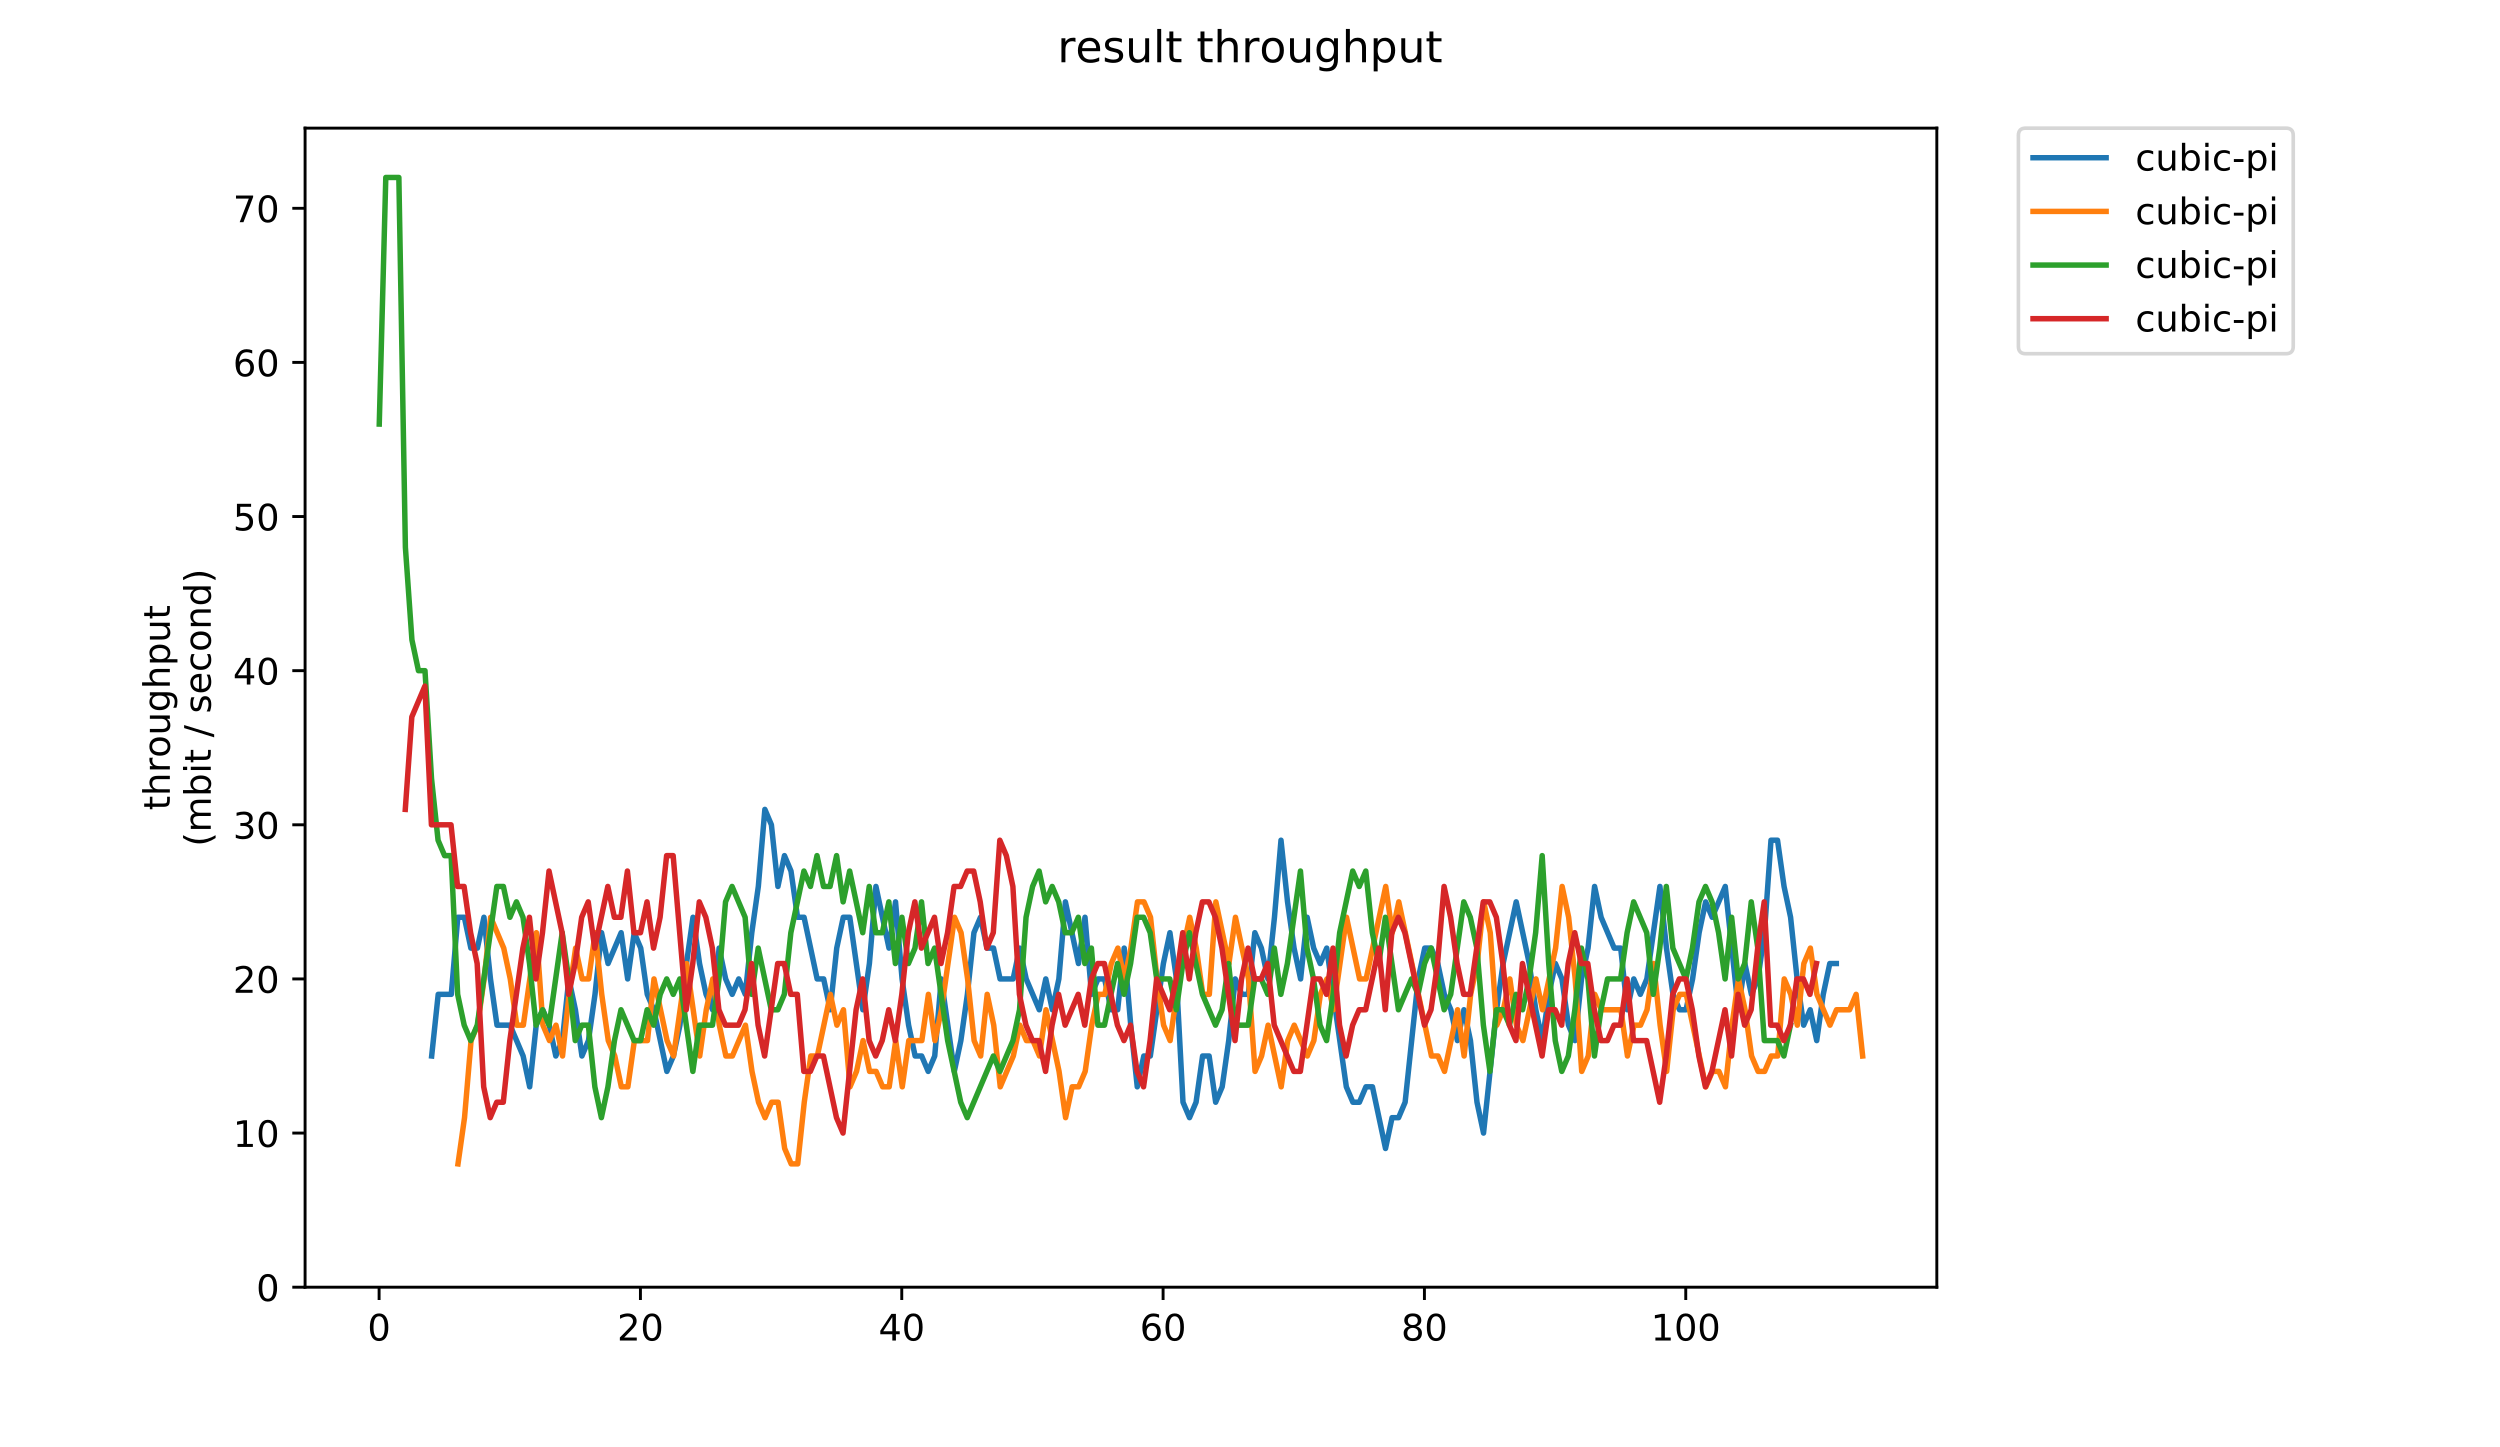<?xml version="1.0" encoding="utf-8" standalone="no"?>
<!DOCTYPE svg PUBLIC "-//W3C//DTD SVG 1.1//EN"
  "http://www.w3.org/Graphics/SVG/1.1/DTD/svg11.dtd">
<!-- Created with matplotlib (https://matplotlib.org/) -->
<svg height="396pt" version="1.1" viewBox="0 0 684 396" width="684pt" xmlns="http://www.w3.org/2000/svg" xmlns:xlink="http://www.w3.org/1999/xlink">
 <defs>
  <style type="text/css">
*{stroke-linecap:butt;stroke-linejoin:round;}
  </style>
 </defs>
 <g id="figure_1">
  <g id="patch_1">
   <path d="M 0 396 
L 684 396 
L 684 0 
L 0 0 
z
" style="fill:#ffffff;"/>
  </g>
  <g id="axes_1">
   <g id="patch_2">
    <path d="M 83.472 352.174 
L 529.913 352.174 
L 529.913 35.062 
L 83.472 35.062 
z
" style="fill:#ffffff;"/>
   </g>
   <g id="matplotlib.axis_1">
    <g id="xtick_1">
     <g id="line2d_1">
      <defs>
       <path d="M 0 0 
L 0 3.5 
" id="mc4bf868d7d" style="stroke:#000000;stroke-width:0.8;"/>
      </defs>
      <g>
       <use style="stroke:#000000;stroke-width:0.8;" x="103.722" xlink:href="#mc4bf868d7d" y="352.174"/>
      </g>
     </g>
     <g id="text_1">
      <!-- 0 -->
      <defs>
       <path d="M 31.781 66.406 
Q 24.172 66.406 20.328 58.906 
Q 16.5 51.422 16.5 36.375 
Q 16.5 21.391 20.328 13.891 
Q 24.172 6.391 31.781 6.391 
Q 39.453 6.391 43.281 13.891 
Q 47.125 21.391 47.125 36.375 
Q 47.125 51.422 43.281 58.906 
Q 39.453 66.406 31.781 66.406 
z
M 31.781 74.219 
Q 44.047 74.219 50.516 64.516 
Q 56.984 54.828 56.984 36.375 
Q 56.984 17.969 50.516 8.266 
Q 44.047 -1.422 31.781 -1.422 
Q 19.531 -1.422 13.062 8.266 
Q 6.594 17.969 6.594 36.375 
Q 6.594 54.828 13.062 64.516 
Q 19.531 74.219 31.781 74.219 
z
" id="DejaVuSans-48"/>
      </defs>
      <g transform="translate(100.541 366.773)scale(0.1 -0.1)">
       <use xlink:href="#DejaVuSans-48"/>
      </g>
     </g>
    </g>
    <g id="xtick_2">
     <g id="line2d_2">
      <g>
       <use style="stroke:#000000;stroke-width:0.8;" x="175.222" xlink:href="#mc4bf868d7d" y="352.174"/>
      </g>
     </g>
     <g id="text_2">
      <!-- 20 -->
      <defs>
       <path d="M 19.188 8.297 
L 53.609 8.297 
L 53.609 0 
L 7.328 0 
L 7.328 8.297 
Q 12.938 14.109 22.625 23.891 
Q 32.328 33.688 34.812 36.531 
Q 39.547 41.844 41.422 45.531 
Q 43.312 49.219 43.312 52.781 
Q 43.312 58.594 39.234 62.25 
Q 35.156 65.922 28.609 65.922 
Q 23.969 65.922 18.812 64.312 
Q 13.672 62.703 7.812 59.422 
L 7.812 69.391 
Q 13.766 71.781 18.938 73 
Q 24.125 74.219 28.422 74.219 
Q 39.75 74.219 46.484 68.547 
Q 53.219 62.891 53.219 53.422 
Q 53.219 48.922 51.531 44.891 
Q 49.859 40.875 45.406 35.406 
Q 44.188 33.984 37.641 27.219 
Q 31.109 20.453 19.188 8.297 
z
" id="DejaVuSans-50"/>
      </defs>
      <g transform="translate(168.86 366.773)scale(0.1 -0.1)">
       <use xlink:href="#DejaVuSans-50"/>
       <use x="63.623" xlink:href="#DejaVuSans-48"/>
      </g>
     </g>
    </g>
    <g id="xtick_3">
     <g id="line2d_3">
      <g>
       <use style="stroke:#000000;stroke-width:0.8;" x="246.722" xlink:href="#mc4bf868d7d" y="352.174"/>
      </g>
     </g>
     <g id="text_3">
      <!-- 40 -->
      <defs>
       <path d="M 37.797 64.312 
L 12.891 25.391 
L 37.797 25.391 
z
M 35.203 72.906 
L 47.609 72.906 
L 47.609 25.391 
L 58.016 25.391 
L 58.016 17.188 
L 47.609 17.188 
L 47.609 0 
L 37.797 0 
L 37.797 17.188 
L 4.891 17.188 
L 4.891 26.703 
z
" id="DejaVuSans-52"/>
      </defs>
      <g transform="translate(240.36 366.773)scale(0.1 -0.1)">
       <use xlink:href="#DejaVuSans-52"/>
       <use x="63.623" xlink:href="#DejaVuSans-48"/>
      </g>
     </g>
    </g>
    <g id="xtick_4">
     <g id="line2d_4">
      <g>
       <use style="stroke:#000000;stroke-width:0.8;" x="318.222" xlink:href="#mc4bf868d7d" y="352.174"/>
      </g>
     </g>
     <g id="text_4">
      <!-- 60 -->
      <defs>
       <path d="M 33.016 40.375 
Q 26.375 40.375 22.484 35.828 
Q 18.609 31.297 18.609 23.391 
Q 18.609 15.531 22.484 10.953 
Q 26.375 6.391 33.016 6.391 
Q 39.656 6.391 43.531 10.953 
Q 47.406 15.531 47.406 23.391 
Q 47.406 31.297 43.531 35.828 
Q 39.656 40.375 33.016 40.375 
z
M 52.594 71.297 
L 52.594 62.312 
Q 48.875 64.062 45.094 64.984 
Q 41.312 65.922 37.594 65.922 
Q 27.828 65.922 22.672 59.328 
Q 17.531 52.734 16.797 39.406 
Q 19.672 43.656 24.016 45.922 
Q 28.375 48.188 33.594 48.188 
Q 44.578 48.188 50.953 41.516 
Q 57.328 34.859 57.328 23.391 
Q 57.328 12.156 50.688 5.359 
Q 44.047 -1.422 33.016 -1.422 
Q 20.359 -1.422 13.672 8.266 
Q 6.984 17.969 6.984 36.375 
Q 6.984 53.656 15.188 63.938 
Q 23.391 74.219 37.203 74.219 
Q 40.922 74.219 44.703 73.484 
Q 48.484 72.75 52.594 71.297 
z
" id="DejaVuSans-54"/>
      </defs>
      <g transform="translate(311.86 366.773)scale(0.1 -0.1)">
       <use xlink:href="#DejaVuSans-54"/>
       <use x="63.623" xlink:href="#DejaVuSans-48"/>
      </g>
     </g>
    </g>
    <g id="xtick_5">
     <g id="line2d_5">
      <g>
       <use style="stroke:#000000;stroke-width:0.8;" x="389.722" xlink:href="#mc4bf868d7d" y="352.174"/>
      </g>
     </g>
     <g id="text_5">
      <!-- 80 -->
      <defs>
       <path d="M 31.781 34.625 
Q 24.75 34.625 20.719 30.859 
Q 16.703 27.094 16.703 20.516 
Q 16.703 13.922 20.719 10.156 
Q 24.75 6.391 31.781 6.391 
Q 38.812 6.391 42.859 10.172 
Q 46.922 13.969 46.922 20.516 
Q 46.922 27.094 42.891 30.859 
Q 38.875 34.625 31.781 34.625 
z
M 21.922 38.812 
Q 15.578 40.375 12.031 44.719 
Q 8.5 49.078 8.5 55.328 
Q 8.5 64.062 14.719 69.141 
Q 20.953 74.219 31.781 74.219 
Q 42.672 74.219 48.875 69.141 
Q 55.078 64.062 55.078 55.328 
Q 55.078 49.078 51.531 44.719 
Q 48 40.375 41.703 38.812 
Q 48.828 37.156 52.797 32.312 
Q 56.781 27.484 56.781 20.516 
Q 56.781 9.906 50.312 4.234 
Q 43.844 -1.422 31.781 -1.422 
Q 19.734 -1.422 13.25 4.234 
Q 6.781 9.906 6.781 20.516 
Q 6.781 27.484 10.781 32.312 
Q 14.797 37.156 21.922 38.812 
z
M 18.312 54.391 
Q 18.312 48.734 21.844 45.562 
Q 25.391 42.391 31.781 42.391 
Q 38.141 42.391 41.719 45.562 
Q 45.312 48.734 45.312 54.391 
Q 45.312 60.062 41.719 63.234 
Q 38.141 66.406 31.781 66.406 
Q 25.391 66.406 21.844 63.234 
Q 18.312 60.062 18.312 54.391 
z
" id="DejaVuSans-56"/>
      </defs>
      <g transform="translate(383.359 366.773)scale(0.1 -0.1)">
       <use xlink:href="#DejaVuSans-56"/>
       <use x="63.623" xlink:href="#DejaVuSans-48"/>
      </g>
     </g>
    </g>
    <g id="xtick_6">
     <g id="line2d_6">
      <g>
       <use style="stroke:#000000;stroke-width:0.8;" x="461.222" xlink:href="#mc4bf868d7d" y="352.174"/>
      </g>
     </g>
     <g id="text_6">
      <!-- 100 -->
      <defs>
       <path d="M 12.406 8.297 
L 28.516 8.297 
L 28.516 63.922 
L 10.984 60.406 
L 10.984 69.391 
L 28.422 72.906 
L 38.281 72.906 
L 38.281 8.297 
L 54.391 8.297 
L 54.391 0 
L 12.406 0 
z
" id="DejaVuSans-49"/>
      </defs>
      <g transform="translate(451.678 366.773)scale(0.1 -0.1)">
       <use xlink:href="#DejaVuSans-49"/>
       <use x="63.623" xlink:href="#DejaVuSans-48"/>
       <use x="127.246" xlink:href="#DejaVuSans-48"/>
      </g>
     </g>
    </g>
   </g>
   <g id="matplotlib.axis_2">
    <g id="ytick_1">
     <g id="line2d_7">
      <defs>
       <path d="M 0 0 
L -3.5 0 
" id="m69f7ee46b7" style="stroke:#000000;stroke-width:0.8;"/>
      </defs>
      <g>
       <use style="stroke:#000000;stroke-width:0.8;" x="83.472" xlink:href="#m69f7ee46b7" y="352.174"/>
      </g>
     </g>
     <g id="text_7">
      <!-- 0 -->
      <g transform="translate(70.11 355.973)scale(0.1 -0.1)">
       <use xlink:href="#DejaVuSans-48"/>
      </g>
     </g>
    </g>
    <g id="ytick_2">
     <g id="line2d_8">
      <g>
       <use style="stroke:#000000;stroke-width:0.8;" x="83.472" xlink:href="#m69f7ee46b7" y="310.005"/>
      </g>
     </g>
     <g id="text_8">
      <!-- 10 -->
      <g transform="translate(63.747 313.804)scale(0.1 -0.1)">
       <use xlink:href="#DejaVuSans-49"/>
       <use x="63.623" xlink:href="#DejaVuSans-48"/>
      </g>
     </g>
    </g>
    <g id="ytick_3">
     <g id="line2d_9">
      <g>
       <use style="stroke:#000000;stroke-width:0.8;" x="83.472" xlink:href="#m69f7ee46b7" y="267.836"/>
      </g>
     </g>
     <g id="text_9">
      <!-- 20 -->
      <g transform="translate(63.747 271.635)scale(0.1 -0.1)">
       <use xlink:href="#DejaVuSans-50"/>
       <use x="63.623" xlink:href="#DejaVuSans-48"/>
      </g>
     </g>
    </g>
    <g id="ytick_4">
     <g id="line2d_10">
      <g>
       <use style="stroke:#000000;stroke-width:0.8;" x="83.472" xlink:href="#m69f7ee46b7" y="225.667"/>
      </g>
     </g>
     <g id="text_10">
      <!-- 30 -->
      <defs>
       <path d="M 40.578 39.312 
Q 47.656 37.797 51.625 33 
Q 55.609 28.219 55.609 21.188 
Q 55.609 10.406 48.188 4.484 
Q 40.766 -1.422 27.094 -1.422 
Q 22.516 -1.422 17.656 -0.516 
Q 12.797 0.391 7.625 2.203 
L 7.625 11.719 
Q 11.719 9.328 16.594 8.109 
Q 21.484 6.891 26.812 6.891 
Q 36.078 6.891 40.938 10.547 
Q 45.797 14.203 45.797 21.188 
Q 45.797 27.641 41.281 31.266 
Q 36.766 34.906 28.719 34.906 
L 20.219 34.906 
L 20.219 43.016 
L 29.109 43.016 
Q 36.375 43.016 40.234 45.922 
Q 44.094 48.828 44.094 54.297 
Q 44.094 59.906 40.109 62.906 
Q 36.141 65.922 28.719 65.922 
Q 24.656 65.922 20.016 65.031 
Q 15.375 64.156 9.812 62.312 
L 9.812 71.094 
Q 15.438 72.656 20.344 73.438 
Q 25.25 74.219 29.594 74.219 
Q 40.828 74.219 47.359 69.109 
Q 53.906 64.016 53.906 55.328 
Q 53.906 49.266 50.438 45.094 
Q 46.969 40.922 40.578 39.312 
z
" id="DejaVuSans-51"/>
      </defs>
      <g transform="translate(63.747 229.466)scale(0.1 -0.1)">
       <use xlink:href="#DejaVuSans-51"/>
       <use x="63.623" xlink:href="#DejaVuSans-48"/>
      </g>
     </g>
    </g>
    <g id="ytick_5">
     <g id="line2d_11">
      <g>
       <use style="stroke:#000000;stroke-width:0.8;" x="83.472" xlink:href="#m69f7ee46b7" y="183.498"/>
      </g>
     </g>
     <g id="text_11">
      <!-- 40 -->
      <g transform="translate(63.747 187.297)scale(0.1 -0.1)">
       <use xlink:href="#DejaVuSans-52"/>
       <use x="63.623" xlink:href="#DejaVuSans-48"/>
      </g>
     </g>
    </g>
    <g id="ytick_6">
     <g id="line2d_12">
      <g>
       <use style="stroke:#000000;stroke-width:0.8;" x="83.472" xlink:href="#m69f7ee46b7" y="141.329"/>
      </g>
     </g>
     <g id="text_12">
      <!-- 50 -->
      <defs>
       <path d="M 10.797 72.906 
L 49.516 72.906 
L 49.516 64.594 
L 19.828 64.594 
L 19.828 46.734 
Q 21.969 47.469 24.109 47.828 
Q 26.266 48.188 28.422 48.188 
Q 40.625 48.188 47.75 41.5 
Q 54.891 34.812 54.891 23.391 
Q 54.891 11.625 47.562 5.094 
Q 40.234 -1.422 26.906 -1.422 
Q 22.312 -1.422 17.547 -0.641 
Q 12.797 0.141 7.719 1.703 
L 7.719 11.625 
Q 12.109 9.234 16.797 8.062 
Q 21.484 6.891 26.703 6.891 
Q 35.156 6.891 40.078 11.328 
Q 45.016 15.766 45.016 23.391 
Q 45.016 31 40.078 35.438 
Q 35.156 39.891 26.703 39.891 
Q 22.75 39.891 18.812 39.016 
Q 14.891 38.141 10.797 36.281 
z
" id="DejaVuSans-53"/>
      </defs>
      <g transform="translate(63.747 145.128)scale(0.1 -0.1)">
       <use xlink:href="#DejaVuSans-53"/>
       <use x="63.623" xlink:href="#DejaVuSans-48"/>
      </g>
     </g>
    </g>
    <g id="ytick_7">
     <g id="line2d_13">
      <g>
       <use style="stroke:#000000;stroke-width:0.8;" x="83.472" xlink:href="#m69f7ee46b7" y="99.16"/>
      </g>
     </g>
     <g id="text_13">
      <!-- 60 -->
      <g transform="translate(63.747 102.959)scale(0.1 -0.1)">
       <use xlink:href="#DejaVuSans-54"/>
       <use x="63.623" xlink:href="#DejaVuSans-48"/>
      </g>
     </g>
    </g>
    <g id="ytick_8">
     <g id="line2d_14">
      <g>
       <use style="stroke:#000000;stroke-width:0.8;" x="83.472" xlink:href="#m69f7ee46b7" y="56.99"/>
      </g>
     </g>
     <g id="text_14">
      <!-- 70 -->
      <defs>
       <path d="M 8.203 72.906 
L 55.078 72.906 
L 55.078 68.703 
L 28.609 0 
L 18.312 0 
L 43.219 64.594 
L 8.203 64.594 
z
" id="DejaVuSans-55"/>
      </defs>
      <g transform="translate(63.747 60.79)scale(0.1 -0.1)">
       <use xlink:href="#DejaVuSans-55"/>
       <use x="63.623" xlink:href="#DejaVuSans-48"/>
      </g>
     </g>
    </g>
    <g id="text_15">
     <!-- throughput -->
     <defs>
      <path d="M 18.312 70.219 
L 18.312 54.688 
L 36.812 54.688 
L 36.812 47.703 
L 18.312 47.703 
L 18.312 18.016 
Q 18.312 11.328 20.141 9.422 
Q 21.969 7.516 27.594 7.516 
L 36.812 7.516 
L 36.812 0 
L 27.594 0 
Q 17.188 0 13.234 3.875 
Q 9.281 7.766 9.281 18.016 
L 9.281 47.703 
L 2.688 47.703 
L 2.688 54.688 
L 9.281 54.688 
L 9.281 70.219 
z
" id="DejaVuSans-116"/>
      <path d="M 54.891 33.016 
L 54.891 0 
L 45.906 0 
L 45.906 32.719 
Q 45.906 40.484 42.875 44.328 
Q 39.844 48.188 33.797 48.188 
Q 26.516 48.188 22.312 43.547 
Q 18.109 38.922 18.109 30.906 
L 18.109 0 
L 9.078 0 
L 9.078 75.984 
L 18.109 75.984 
L 18.109 46.188 
Q 21.344 51.125 25.703 53.562 
Q 30.078 56 35.797 56 
Q 45.219 56 50.047 50.172 
Q 54.891 44.344 54.891 33.016 
z
" id="DejaVuSans-104"/>
      <path d="M 41.109 46.297 
Q 39.594 47.172 37.812 47.578 
Q 36.031 48 33.891 48 
Q 26.266 48 22.188 43.047 
Q 18.109 38.094 18.109 28.812 
L 18.109 0 
L 9.078 0 
L 9.078 54.688 
L 18.109 54.688 
L 18.109 46.188 
Q 20.953 51.172 25.484 53.578 
Q 30.031 56 36.531 56 
Q 37.453 56 38.578 55.875 
Q 39.703 55.766 41.062 55.516 
z
" id="DejaVuSans-114"/>
      <path d="M 30.609 48.391 
Q 23.391 48.391 19.188 42.75 
Q 14.984 37.109 14.984 27.297 
Q 14.984 17.484 19.156 11.844 
Q 23.344 6.203 30.609 6.203 
Q 37.797 6.203 41.984 11.859 
Q 46.188 17.531 46.188 27.297 
Q 46.188 37.016 41.984 42.703 
Q 37.797 48.391 30.609 48.391 
z
M 30.609 56 
Q 42.328 56 49.016 48.375 
Q 55.719 40.766 55.719 27.297 
Q 55.719 13.875 49.016 6.219 
Q 42.328 -1.422 30.609 -1.422 
Q 18.844 -1.422 12.172 6.219 
Q 5.516 13.875 5.516 27.297 
Q 5.516 40.766 12.172 48.375 
Q 18.844 56 30.609 56 
z
" id="DejaVuSans-111"/>
      <path d="M 8.5 21.578 
L 8.5 54.688 
L 17.484 54.688 
L 17.484 21.922 
Q 17.484 14.156 20.5 10.266 
Q 23.531 6.391 29.594 6.391 
Q 36.859 6.391 41.078 11.031 
Q 45.312 15.672 45.312 23.688 
L 45.312 54.688 
L 54.297 54.688 
L 54.297 0 
L 45.312 0 
L 45.312 8.406 
Q 42.047 3.422 37.719 1 
Q 33.406 -1.422 27.688 -1.422 
Q 18.266 -1.422 13.375 4.438 
Q 8.5 10.297 8.5 21.578 
z
M 31.109 56 
z
" id="DejaVuSans-117"/>
      <path d="M 45.406 27.984 
Q 45.406 37.75 41.375 43.109 
Q 37.359 48.484 30.078 48.484 
Q 22.859 48.484 18.828 43.109 
Q 14.797 37.75 14.797 27.984 
Q 14.797 18.266 18.828 12.891 
Q 22.859 7.516 30.078 7.516 
Q 37.359 7.516 41.375 12.891 
Q 45.406 18.266 45.406 27.984 
z
M 54.391 6.781 
Q 54.391 -7.172 48.188 -13.984 
Q 42 -20.797 29.203 -20.797 
Q 24.469 -20.797 20.266 -20.094 
Q 16.062 -19.391 12.109 -17.922 
L 12.109 -9.188 
Q 16.062 -11.328 19.922 -12.344 
Q 23.781 -13.375 27.781 -13.375 
Q 36.625 -13.375 41.016 -8.766 
Q 45.406 -4.156 45.406 5.172 
L 45.406 9.625 
Q 42.625 4.781 38.281 2.391 
Q 33.938 0 27.875 0 
Q 17.828 0 11.672 7.656 
Q 5.516 15.328 5.516 27.984 
Q 5.516 40.672 11.672 48.328 
Q 17.828 56 27.875 56 
Q 33.938 56 38.281 53.609 
Q 42.625 51.219 45.406 46.391 
L 45.406 54.688 
L 54.391 54.688 
z
" id="DejaVuSans-103"/>
      <path d="M 18.109 8.203 
L 18.109 -20.797 
L 9.078 -20.797 
L 9.078 54.688 
L 18.109 54.688 
L 18.109 46.391 
Q 20.953 51.266 25.266 53.625 
Q 29.594 56 35.594 56 
Q 45.562 56 51.781 48.094 
Q 58.016 40.188 58.016 27.297 
Q 58.016 14.406 51.781 6.484 
Q 45.562 -1.422 35.594 -1.422 
Q 29.594 -1.422 25.266 0.953 
Q 20.953 3.328 18.109 8.203 
z
M 48.688 27.297 
Q 48.688 37.203 44.609 42.844 
Q 40.531 48.484 33.406 48.484 
Q 26.266 48.484 22.188 42.844 
Q 18.109 37.203 18.109 27.297 
Q 18.109 17.391 22.188 11.75 
Q 26.266 6.109 33.406 6.109 
Q 40.531 6.109 44.609 11.75 
Q 48.688 17.391 48.688 27.297 
z
" id="DejaVuSans-112"/>
     </defs>
     <g transform="translate(46.47 221.675)rotate(-90)scale(0.1 -0.1)">
      <use xlink:href="#DejaVuSans-116"/>
      <use x="39.209" xlink:href="#DejaVuSans-104"/>
      <use x="102.588" xlink:href="#DejaVuSans-114"/>
      <use x="143.67" xlink:href="#DejaVuSans-111"/>
      <use x="204.852" xlink:href="#DejaVuSans-117"/>
      <use x="268.23" xlink:href="#DejaVuSans-103"/>
      <use x="331.707" xlink:href="#DejaVuSans-104"/>
      <use x="395.086" xlink:href="#DejaVuSans-112"/>
      <use x="458.562" xlink:href="#DejaVuSans-117"/>
      <use x="521.941" xlink:href="#DejaVuSans-116"/>
     </g>
     <!-- (mbit / second) -->
     <defs>
      <path d="M 31 75.875 
Q 24.469 64.656 21.281 53.656 
Q 18.109 42.672 18.109 31.391 
Q 18.109 20.125 21.312 9.062 
Q 24.516 -2 31 -13.188 
L 23.188 -13.188 
Q 15.875 -1.703 12.234 9.375 
Q 8.594 20.453 8.594 31.391 
Q 8.594 42.281 12.203 53.312 
Q 15.828 64.359 23.188 75.875 
z
" id="DejaVuSans-40"/>
      <path d="M 52 44.188 
Q 55.375 50.25 60.062 53.125 
Q 64.75 56 71.094 56 
Q 79.641 56 84.281 50.016 
Q 88.922 44.047 88.922 33.016 
L 88.922 0 
L 79.891 0 
L 79.891 32.719 
Q 79.891 40.578 77.094 44.375 
Q 74.312 48.188 68.609 48.188 
Q 61.625 48.188 57.562 43.547 
Q 53.516 38.922 53.516 30.906 
L 53.516 0 
L 44.484 0 
L 44.484 32.719 
Q 44.484 40.625 41.703 44.406 
Q 38.922 48.188 33.109 48.188 
Q 26.219 48.188 22.156 43.531 
Q 18.109 38.875 18.109 30.906 
L 18.109 0 
L 9.078 0 
L 9.078 54.688 
L 18.109 54.688 
L 18.109 46.188 
Q 21.188 51.219 25.484 53.609 
Q 29.781 56 35.688 56 
Q 41.656 56 45.828 52.969 
Q 50 49.953 52 44.188 
z
" id="DejaVuSans-109"/>
      <path d="M 48.688 27.297 
Q 48.688 37.203 44.609 42.844 
Q 40.531 48.484 33.406 48.484 
Q 26.266 48.484 22.188 42.844 
Q 18.109 37.203 18.109 27.297 
Q 18.109 17.391 22.188 11.75 
Q 26.266 6.109 33.406 6.109 
Q 40.531 6.109 44.609 11.75 
Q 48.688 17.391 48.688 27.297 
z
M 18.109 46.391 
Q 20.953 51.266 25.266 53.625 
Q 29.594 56 35.594 56 
Q 45.562 56 51.781 48.094 
Q 58.016 40.188 58.016 27.297 
Q 58.016 14.406 51.781 6.484 
Q 45.562 -1.422 35.594 -1.422 
Q 29.594 -1.422 25.266 0.953 
Q 20.953 3.328 18.109 8.203 
L 18.109 0 
L 9.078 0 
L 9.078 75.984 
L 18.109 75.984 
z
" id="DejaVuSans-98"/>
      <path d="M 9.422 54.688 
L 18.406 54.688 
L 18.406 0 
L 9.422 0 
z
M 9.422 75.984 
L 18.406 75.984 
L 18.406 64.594 
L 9.422 64.594 
z
" id="DejaVuSans-105"/>
      <path id="DejaVuSans-32"/>
      <path d="M 25.391 72.906 
L 33.688 72.906 
L 8.297 -9.281 
L 0 -9.281 
z
" id="DejaVuSans-47"/>
      <path d="M 44.281 53.078 
L 44.281 44.578 
Q 40.484 46.531 36.375 47.5 
Q 32.281 48.484 27.875 48.484 
Q 21.188 48.484 17.844 46.438 
Q 14.5 44.391 14.5 40.281 
Q 14.5 37.156 16.891 35.375 
Q 19.281 33.594 26.516 31.984 
L 29.594 31.297 
Q 39.156 29.25 43.188 25.516 
Q 47.219 21.781 47.219 15.094 
Q 47.219 7.469 41.188 3.016 
Q 35.156 -1.422 24.609 -1.422 
Q 20.219 -1.422 15.453 -0.562 
Q 10.688 0.297 5.422 2 
L 5.422 11.281 
Q 10.406 8.688 15.234 7.391 
Q 20.062 6.109 24.812 6.109 
Q 31.156 6.109 34.562 8.281 
Q 37.984 10.453 37.984 14.406 
Q 37.984 18.062 35.516 20.016 
Q 33.062 21.969 24.703 23.781 
L 21.578 24.516 
Q 13.234 26.266 9.516 29.906 
Q 5.812 33.547 5.812 39.891 
Q 5.812 47.609 11.281 51.797 
Q 16.75 56 26.812 56 
Q 31.781 56 36.172 55.266 
Q 40.578 54.547 44.281 53.078 
z
" id="DejaVuSans-115"/>
      <path d="M 56.203 29.594 
L 56.203 25.203 
L 14.891 25.203 
Q 15.484 15.922 20.484 11.062 
Q 25.484 6.203 34.422 6.203 
Q 39.594 6.203 44.453 7.469 
Q 49.312 8.734 54.109 11.281 
L 54.109 2.781 
Q 49.266 0.734 44.188 -0.344 
Q 39.109 -1.422 33.891 -1.422 
Q 20.797 -1.422 13.156 6.188 
Q 5.516 13.812 5.516 26.812 
Q 5.516 40.234 12.766 48.109 
Q 20.016 56 32.328 56 
Q 43.359 56 49.781 48.891 
Q 56.203 41.797 56.203 29.594 
z
M 47.219 32.234 
Q 47.125 39.594 43.094 43.984 
Q 39.062 48.391 32.422 48.391 
Q 24.906 48.391 20.391 44.141 
Q 15.875 39.891 15.188 32.172 
z
" id="DejaVuSans-101"/>
      <path d="M 48.781 52.594 
L 48.781 44.188 
Q 44.969 46.297 41.141 47.344 
Q 37.312 48.391 33.406 48.391 
Q 24.656 48.391 19.812 42.844 
Q 14.984 37.312 14.984 27.297 
Q 14.984 17.281 19.812 11.734 
Q 24.656 6.203 33.406 6.203 
Q 37.312 6.203 41.141 7.25 
Q 44.969 8.297 48.781 10.406 
L 48.781 2.094 
Q 45.016 0.344 40.984 -0.531 
Q 36.969 -1.422 32.422 -1.422 
Q 20.062 -1.422 12.781 6.344 
Q 5.516 14.109 5.516 27.297 
Q 5.516 40.672 12.859 48.328 
Q 20.219 56 33.016 56 
Q 37.156 56 41.109 55.141 
Q 45.062 54.297 48.781 52.594 
z
" id="DejaVuSans-99"/>
      <path d="M 54.891 33.016 
L 54.891 0 
L 45.906 0 
L 45.906 32.719 
Q 45.906 40.484 42.875 44.328 
Q 39.844 48.188 33.797 48.188 
Q 26.516 48.188 22.312 43.547 
Q 18.109 38.922 18.109 30.906 
L 18.109 0 
L 9.078 0 
L 9.078 54.688 
L 18.109 54.688 
L 18.109 46.188 
Q 21.344 51.125 25.703 53.562 
Q 30.078 56 35.797 56 
Q 45.219 56 50.047 50.172 
Q 54.891 44.344 54.891 33.016 
z
" id="DejaVuSans-110"/>
      <path d="M 45.406 46.391 
L 45.406 75.984 
L 54.391 75.984 
L 54.391 0 
L 45.406 0 
L 45.406 8.203 
Q 42.578 3.328 38.25 0.953 
Q 33.938 -1.422 27.875 -1.422 
Q 17.969 -1.422 11.734 6.484 
Q 5.516 14.406 5.516 27.297 
Q 5.516 40.188 11.734 48.094 
Q 17.969 56 27.875 56 
Q 33.938 56 38.25 53.625 
Q 42.578 51.266 45.406 46.391 
z
M 14.797 27.297 
Q 14.797 17.391 18.875 11.75 
Q 22.953 6.109 30.078 6.109 
Q 37.203 6.109 41.297 11.75 
Q 45.406 17.391 45.406 27.297 
Q 45.406 37.203 41.297 42.844 
Q 37.203 48.484 30.078 48.484 
Q 22.953 48.484 18.875 42.844 
Q 14.797 37.203 14.797 27.297 
z
" id="DejaVuSans-100"/>
      <path d="M 8.016 75.875 
L 15.828 75.875 
Q 23.141 64.359 26.781 53.312 
Q 30.422 42.281 30.422 31.391 
Q 30.422 20.453 26.781 9.375 
Q 23.141 -1.703 15.828 -13.188 
L 8.016 -13.188 
Q 14.5 -2 17.703 9.062 
Q 20.906 20.125 20.906 31.391 
Q 20.906 42.672 17.703 53.656 
Q 14.5 64.656 8.016 75.875 
z
" id="DejaVuSans-41"/>
     </defs>
     <g transform="translate(57.668 231.609)rotate(-90)scale(0.1 -0.1)">
      <use xlink:href="#DejaVuSans-40"/>
      <use x="39.014" xlink:href="#DejaVuSans-109"/>
      <use x="136.426" xlink:href="#DejaVuSans-98"/>
      <use x="199.902" xlink:href="#DejaVuSans-105"/>
      <use x="227.686" xlink:href="#DejaVuSans-116"/>
      <use x="266.895" xlink:href="#DejaVuSans-32"/>
      <use x="298.682" xlink:href="#DejaVuSans-47"/>
      <use x="332.373" xlink:href="#DejaVuSans-32"/>
      <use x="364.16" xlink:href="#DejaVuSans-115"/>
      <use x="416.26" xlink:href="#DejaVuSans-101"/>
      <use x="477.783" xlink:href="#DejaVuSans-99"/>
      <use x="532.764" xlink:href="#DejaVuSans-111"/>
      <use x="593.945" xlink:href="#DejaVuSans-110"/>
      <use x="657.324" xlink:href="#DejaVuSans-100"/>
      <use x="720.801" xlink:href="#DejaVuSans-41"/>
     </g>
    </g>
   </g>
   <g id="line2d_15">
    <path clip-path="url(#p626eccc15b)" d="M 118.104 288.921 
L 119.892 272.053 
L 123.467 272.053 
L 125.254 250.968 
L 127.042 250.968 
L 128.829 259.402 
L 130.617 259.402 
L 132.404 250.968 
L 134.192 267.836 
L 135.979 280.487 
L 139.554 280.487 
L 143.129 288.921 
L 144.917 297.354 
L 146.704 280.487 
L 148.492 276.27 
L 150.279 280.487 
L 152.067 288.921 
L 153.854 284.704 
L 155.642 267.836 
L 157.429 276.27 
L 159.217 288.921 
L 161.004 284.704 
L 162.792 272.053 
L 164.579 255.185 
L 166.367 263.619 
L 169.942 255.185 
L 171.729 267.836 
L 173.517 255.185 
L 175.304 259.402 
L 177.092 272.053 
L 178.879 276.27 
L 182.454 293.137 
L 184.242 288.921 
L 186.029 280.487 
L 187.817 263.619 
L 189.604 250.968 
L 191.392 263.619 
L 193.179 272.053 
L 194.967 276.27 
L 196.754 259.402 
L 198.542 267.836 
L 200.329 272.053 
L 202.117 267.836 
L 203.904 272.053 
L 205.692 255.185 
L 207.479 242.534 
L 209.267 221.45 
L 211.054 225.667 
L 212.842 242.534 
L 214.629 234.101 
L 216.417 238.318 
L 218.204 250.968 
L 219.992 250.968 
L 223.567 267.836 
L 225.354 267.836 
L 227.142 276.27 
L 228.929 259.402 
L 230.717 250.968 
L 232.504 250.968 
L 236.079 276.27 
L 237.867 263.619 
L 239.654 242.534 
L 243.229 259.402 
L 245.017 246.751 
L 246.804 267.836 
L 248.592 280.487 
L 250.379 288.921 
L 252.167 288.921 
L 253.954 293.137 
L 255.742 288.921 
L 257.529 267.836 
L 261.104 293.137 
L 262.892 284.704 
L 264.679 272.053 
L 266.467 255.185 
L 268.254 250.968 
L 270.042 259.402 
L 271.829 259.402 
L 273.617 267.836 
L 277.192 267.836 
L 278.979 259.402 
L 280.767 267.836 
L 284.342 276.27 
L 286.129 267.836 
L 287.917 276.27 
L 289.704 267.836 
L 291.492 246.751 
L 295.067 263.619 
L 296.854 250.968 
L 298.642 272.053 
L 300.429 267.836 
L 302.217 267.836 
L 304.004 276.27 
L 305.792 276.27 
L 307.579 259.402 
L 309.367 280.487 
L 311.154 297.354 
L 312.942 288.921 
L 314.729 288.921 
L 318.304 263.619 
L 320.092 255.185 
L 321.879 267.836 
L 323.667 301.571 
L 325.454 305.788 
L 327.242 301.571 
L 329.029 288.921 
L 330.817 288.921 
L 332.604 301.571 
L 334.392 297.354 
L 336.179 284.704 
L 337.967 267.836 
L 339.754 272.053 
L 341.542 272.053 
L 343.329 255.185 
L 345.117 259.402 
L 346.904 267.836 
L 348.692 250.968 
L 350.479 229.884 
L 352.267 246.751 
L 354.054 259.402 
L 355.842 267.836 
L 357.629 250.968 
L 359.417 259.402 
L 361.204 263.619 
L 362.992 259.402 
L 368.354 297.354 
L 370.142 301.571 
L 371.929 301.571 
L 373.717 297.354 
L 375.504 297.354 
L 379.079 314.222 
L 380.867 305.788 
L 382.654 305.788 
L 384.442 301.571 
L 388.017 267.836 
L 389.804 259.402 
L 391.592 259.402 
L 393.379 263.619 
L 395.167 272.053 
L 396.954 276.27 
L 398.742 284.704 
L 400.529 276.27 
L 402.317 284.704 
L 404.104 301.571 
L 405.892 310.005 
L 409.467 276.27 
L 411.254 263.619 
L 414.829 246.751 
L 418.404 263.619 
L 420.192 276.27 
L 421.979 284.704 
L 423.767 272.053 
L 425.554 263.619 
L 427.342 267.836 
L 429.129 280.487 
L 430.917 284.704 
L 432.704 267.836 
L 434.492 259.402 
L 436.279 242.534 
L 438.067 250.968 
L 441.642 259.402 
L 443.429 259.402 
L 445.217 276.27 
L 447.004 267.836 
L 448.792 272.053 
L 450.579 267.836 
L 454.154 242.534 
L 455.942 259.402 
L 457.729 272.053 
L 459.517 276.27 
L 461.304 276.27 
L 463.092 267.836 
L 464.879 255.185 
L 466.667 246.751 
L 468.454 250.968 
L 472.029 242.534 
L 475.604 276.27 
L 477.392 263.619 
L 479.179 272.053 
L 480.967 267.836 
L 482.754 255.185 
L 484.542 229.884 
L 486.329 229.884 
L 488.117 242.534 
L 489.904 250.968 
L 491.692 267.836 
L 493.479 280.487 
L 495.267 276.27 
L 497.054 284.704 
L 498.842 272.053 
L 500.629 263.619 
L 502.417 263.619 
L 502.417 263.619 
" style="fill:none;stroke:#1f77b4;stroke-linecap:square;stroke-width:1.5;"/>
   </g>
   <g id="line2d_16">
    <path clip-path="url(#p626eccc15b)" d="M 125.308 318.439 
L 127.096 305.788 
L 128.883 284.704 
L 130.671 280.487 
L 132.458 267.836 
L 134.246 250.968 
L 137.821 259.402 
L 139.608 267.836 
L 141.396 280.487 
L 143.183 280.487 
L 146.758 255.185 
L 148.546 280.487 
L 150.333 284.704 
L 152.121 280.487 
L 153.908 288.921 
L 155.696 272.053 
L 157.483 259.402 
L 159.271 267.836 
L 161.058 267.836 
L 162.845 255.185 
L 164.633 272.053 
L 166.42 284.704 
L 168.208 288.921 
L 169.995 297.354 
L 171.783 297.354 
L 173.57 284.704 
L 177.145 284.704 
L 178.933 267.836 
L 182.508 284.704 
L 184.295 288.921 
L 187.87 263.619 
L 191.445 288.921 
L 193.233 276.27 
L 195.02 267.836 
L 196.808 280.487 
L 198.595 288.921 
L 200.383 288.921 
L 203.958 280.487 
L 205.745 293.137 
L 207.533 301.571 
L 209.32 305.788 
L 211.108 301.571 
L 212.895 301.571 
L 214.683 314.222 
L 216.47 318.439 
L 218.258 318.439 
L 220.045 301.571 
L 221.833 288.921 
L 223.62 288.921 
L 227.195 272.053 
L 228.983 280.487 
L 230.77 276.27 
L 232.558 297.354 
L 234.345 293.137 
L 236.133 284.704 
L 237.92 293.137 
L 239.708 293.137 
L 241.495 297.354 
L 243.283 297.354 
L 245.07 284.704 
L 246.858 297.354 
L 248.645 284.704 
L 252.22 284.704 
L 254.008 272.053 
L 255.795 284.704 
L 257.583 276.27 
L 261.158 250.968 
L 262.945 255.185 
L 264.733 267.836 
L 266.52 284.704 
L 268.308 288.921 
L 270.095 272.053 
L 271.883 280.487 
L 273.67 297.354 
L 277.245 288.921 
L 279.033 280.487 
L 280.82 284.704 
L 282.608 284.704 
L 284.395 288.921 
L 286.183 276.27 
L 289.758 293.137 
L 291.545 305.788 
L 293.333 297.354 
L 295.12 297.354 
L 296.908 293.137 
L 298.695 280.487 
L 300.483 272.053 
L 302.27 272.053 
L 304.058 263.619 
L 305.845 259.402 
L 307.633 267.836 
L 309.42 259.402 
L 311.208 246.751 
L 312.995 246.751 
L 314.783 250.968 
L 316.57 267.836 
L 318.358 280.487 
L 320.145 284.704 
L 323.72 259.402 
L 325.508 250.968 
L 327.295 259.402 
L 329.083 272.053 
L 330.87 272.053 
L 332.658 246.751 
L 336.233 263.619 
L 338.02 250.968 
L 341.595 267.836 
L 343.383 293.137 
L 345.17 288.921 
L 346.958 280.487 
L 350.533 297.354 
L 352.32 284.704 
L 354.108 280.487 
L 357.683 288.921 
L 359.47 284.704 
L 361.258 272.053 
L 363.045 267.836 
L 364.833 276.27 
L 368.408 250.968 
L 371.983 267.836 
L 373.77 267.836 
L 379.133 242.534 
L 380.92 255.185 
L 382.708 246.751 
L 391.645 288.921 
L 393.433 288.921 
L 395.22 293.137 
L 398.795 276.27 
L 400.583 288.921 
L 402.37 272.053 
L 404.158 263.619 
L 405.945 246.751 
L 407.733 255.185 
L 409.52 280.487 
L 411.308 276.27 
L 413.095 267.836 
L 414.883 280.487 
L 416.67 284.704 
L 420.245 267.836 
L 422.033 276.27 
L 425.608 259.402 
L 427.395 242.534 
L 429.183 250.968 
L 430.97 267.836 
L 432.758 293.137 
L 434.545 288.921 
L 436.333 272.053 
L 438.12 276.27 
L 443.483 276.27 
L 445.27 288.921 
L 447.058 280.487 
L 448.845 280.487 
L 450.633 276.27 
L 452.42 263.619 
L 454.208 280.487 
L 455.995 293.137 
L 457.783 276.27 
L 459.57 272.053 
L 461.358 272.053 
L 466.72 297.354 
L 468.508 293.137 
L 470.295 293.137 
L 472.083 297.354 
L 473.87 280.487 
L 475.658 267.836 
L 477.445 276.27 
L 479.233 288.921 
L 481.02 293.137 
L 482.808 293.137 
L 484.595 288.921 
L 486.383 288.921 
L 488.17 267.836 
L 489.958 272.053 
L 491.745 280.487 
L 493.533 263.619 
L 495.32 259.402 
L 497.108 272.053 
L 500.683 280.487 
L 502.47 276.27 
L 506.045 276.27 
L 507.833 272.053 
L 509.62 288.921 
L 509.62 288.921 
" style="fill:none;stroke:#ff7f0e;stroke-linecap:square;stroke-width:1.5;"/>
   </g>
   <g id="line2d_17">
    <path clip-path="url(#p626eccc15b)" d="M 103.765 116.027 
L 105.553 48.557 
L 109.128 48.557 
L 110.915 149.762 
L 112.703 175.064 
L 114.49 183.498 
L 116.278 183.498 
L 118.065 213.016 
L 119.853 229.884 
L 121.64 234.101 
L 123.428 234.101 
L 125.215 272.053 
L 127.003 280.487 
L 128.79 284.704 
L 130.578 280.487 
L 135.94 242.534 
L 137.728 242.534 
L 139.515 250.968 
L 141.303 246.751 
L 143.09 250.968 
L 144.878 263.619 
L 146.665 280.487 
L 148.453 276.27 
L 150.24 280.487 
L 153.815 255.185 
L 155.603 267.836 
L 157.39 284.704 
L 159.178 280.487 
L 160.965 280.487 
L 162.753 297.354 
L 164.54 305.788 
L 166.328 297.354 
L 168.115 284.704 
L 169.903 276.27 
L 173.478 284.704 
L 175.265 284.704 
L 177.053 276.27 
L 178.84 280.487 
L 180.628 272.053 
L 182.415 267.836 
L 184.203 272.053 
L 185.99 267.836 
L 189.565 293.137 
L 191.353 280.487 
L 194.928 280.487 
L 196.715 267.836 
L 198.503 246.751 
L 200.29 242.534 
L 203.865 250.968 
L 205.653 272.053 
L 207.44 259.402 
L 211.015 276.27 
L 212.803 276.27 
L 214.59 272.053 
L 216.378 255.185 
L 219.953 238.318 
L 221.74 242.534 
L 223.528 234.101 
L 225.315 242.534 
L 227.102 242.534 
L 228.89 234.101 
L 230.677 246.751 
L 232.465 238.318 
L 236.04 255.185 
L 237.827 242.534 
L 239.615 255.185 
L 241.402 255.185 
L 243.19 246.751 
L 244.977 263.619 
L 246.765 250.968 
L 248.552 263.619 
L 250.34 259.402 
L 252.127 246.751 
L 253.915 263.619 
L 255.702 259.402 
L 259.277 284.704 
L 262.852 301.571 
L 264.64 305.788 
L 271.79 288.921 
L 273.577 293.137 
L 277.152 284.704 
L 278.94 276.27 
L 280.727 250.968 
L 282.515 242.534 
L 284.302 238.318 
L 286.09 246.751 
L 287.877 242.534 
L 289.665 246.751 
L 291.452 255.185 
L 293.24 255.185 
L 295.027 250.968 
L 296.815 263.619 
L 298.602 259.402 
L 300.39 280.487 
L 302.177 280.487 
L 305.752 263.619 
L 307.54 272.053 
L 309.327 263.619 
L 311.115 250.968 
L 312.902 250.968 
L 314.69 255.185 
L 316.477 267.836 
L 320.052 267.836 
L 321.84 276.27 
L 323.627 263.619 
L 325.415 255.185 
L 328.99 272.053 
L 332.565 280.487 
L 334.352 276.27 
L 336.14 263.619 
L 337.927 280.487 
L 341.502 280.487 
L 343.29 267.836 
L 345.077 267.836 
L 346.865 272.053 
L 348.652 259.402 
L 350.44 272.053 
L 352.227 263.619 
L 355.802 238.318 
L 357.59 259.402 
L 359.377 267.836 
L 361.165 280.487 
L 362.952 284.704 
L 364.74 272.053 
L 366.527 255.185 
L 370.102 238.318 
L 371.89 242.534 
L 373.677 238.318 
L 375.465 255.185 
L 377.252 263.619 
L 379.04 250.968 
L 382.615 276.27 
L 386.19 267.836 
L 387.977 272.053 
L 389.765 263.619 
L 391.552 259.402 
L 395.127 276.27 
L 396.915 272.053 
L 400.49 246.751 
L 402.277 250.968 
L 404.065 259.402 
L 405.852 280.487 
L 407.64 293.137 
L 409.427 276.27 
L 411.215 276.27 
L 413.002 280.487 
L 414.79 272.053 
L 416.577 276.27 
L 418.365 267.836 
L 420.152 255.185 
L 421.94 234.101 
L 423.727 263.619 
L 425.515 284.704 
L 427.302 293.137 
L 429.09 288.921 
L 430.877 276.27 
L 432.665 259.402 
L 434.452 267.836 
L 436.24 288.921 
L 438.027 276.27 
L 439.815 267.836 
L 443.39 267.836 
L 445.177 255.185 
L 446.965 246.751 
L 450.54 255.185 
L 452.327 272.053 
L 454.115 259.402 
L 455.902 242.534 
L 457.69 259.402 
L 461.265 267.836 
L 463.052 259.402 
L 464.84 246.751 
L 466.627 242.534 
L 468.415 246.751 
L 470.202 255.185 
L 471.99 267.836 
L 473.777 250.968 
L 475.565 267.836 
L 477.352 263.619 
L 479.14 246.751 
L 480.927 259.402 
L 482.715 284.704 
L 486.29 284.704 
L 488.077 288.921 
L 489.865 280.487 
L 489.865 280.487 
" style="fill:none;stroke:#2ca02c;stroke-linecap:square;stroke-width:1.5;"/>
   </g>
   <g id="line2d_18">
    <path clip-path="url(#p626eccc15b)" d="M 110.886 221.45 
L 112.674 196.148 
L 116.249 187.715 
L 118.036 225.667 
L 123.399 225.667 
L 125.186 242.534 
L 126.974 242.534 
L 128.761 255.185 
L 130.549 263.619 
L 132.336 297.354 
L 134.124 305.788 
L 135.911 301.571 
L 137.699 301.571 
L 139.486 284.704 
L 143.061 259.402 
L 144.849 250.968 
L 146.636 267.836 
L 148.424 255.185 
L 150.211 238.318 
L 153.786 255.185 
L 155.574 272.053 
L 157.361 263.619 
L 159.149 250.968 
L 160.936 246.751 
L 162.724 259.402 
L 166.299 242.534 
L 168.086 250.968 
L 169.874 250.968 
L 171.661 238.318 
L 173.449 255.185 
L 175.236 255.185 
L 177.024 246.751 
L 178.811 259.402 
L 180.599 250.968 
L 182.386 234.101 
L 184.174 234.101 
L 187.749 276.27 
L 189.536 263.619 
L 191.324 246.751 
L 193.111 250.968 
L 194.899 259.402 
L 196.686 276.27 
L 198.474 280.487 
L 202.049 280.487 
L 203.836 276.27 
L 205.624 263.619 
L 207.411 280.487 
L 209.199 288.921 
L 212.774 263.619 
L 214.561 263.619 
L 216.349 272.053 
L 218.136 272.053 
L 219.924 293.137 
L 221.711 293.137 
L 223.499 288.921 
L 225.286 288.921 
L 228.861 305.788 
L 230.649 310.005 
L 234.224 276.27 
L 236.011 267.836 
L 237.799 284.704 
L 239.586 288.921 
L 241.374 284.704 
L 243.161 276.27 
L 244.949 284.704 
L 246.736 272.053 
L 248.524 255.185 
L 250.311 246.751 
L 252.099 259.402 
L 255.674 250.968 
L 257.461 263.619 
L 259.249 255.185 
L 261.036 242.534 
L 262.824 242.534 
L 264.611 238.318 
L 266.399 238.318 
L 268.186 246.751 
L 269.974 259.402 
L 271.761 255.185 
L 273.549 229.884 
L 275.336 234.101 
L 277.124 242.534 
L 278.911 272.053 
L 280.699 280.487 
L 282.486 284.704 
L 284.274 284.704 
L 286.061 293.137 
L 287.849 280.487 
L 289.636 272.053 
L 291.424 280.487 
L 294.999 272.053 
L 296.786 280.487 
L 298.574 267.836 
L 300.361 263.619 
L 302.149 263.619 
L 305.724 280.487 
L 307.511 284.704 
L 309.299 280.487 
L 311.086 293.137 
L 312.874 297.354 
L 314.661 284.704 
L 316.449 267.836 
L 320.024 276.27 
L 321.811 267.836 
L 323.599 255.185 
L 325.386 267.836 
L 327.174 255.185 
L 328.961 246.751 
L 330.749 246.751 
L 332.536 250.968 
L 334.324 259.402 
L 337.899 284.704 
L 339.686 267.836 
L 341.474 259.402 
L 343.261 267.836 
L 345.049 267.836 
L 346.836 263.619 
L 348.624 280.487 
L 353.986 293.137 
L 355.774 293.137 
L 359.349 267.836 
L 361.136 267.836 
L 362.924 272.053 
L 364.711 259.402 
L 366.499 280.487 
L 368.286 288.921 
L 370.074 280.487 
L 371.861 276.27 
L 373.649 276.27 
L 377.224 259.402 
L 379.011 276.27 
L 380.799 255.185 
L 382.586 250.968 
L 384.374 255.185 
L 389.736 280.487 
L 391.524 276.27 
L 393.311 263.619 
L 395.099 242.534 
L 396.886 250.968 
L 398.674 263.619 
L 400.461 272.053 
L 402.249 272.053 
L 405.824 246.751 
L 407.611 246.751 
L 409.399 250.968 
L 411.186 263.619 
L 412.974 280.487 
L 414.761 284.704 
L 416.549 263.619 
L 421.911 288.921 
L 423.699 276.27 
L 425.486 276.27 
L 427.274 280.487 
L 429.061 263.619 
L 430.849 255.185 
L 432.636 263.619 
L 434.424 263.619 
L 436.211 276.27 
L 437.999 284.704 
L 439.786 284.704 
L 441.574 280.487 
L 443.361 280.487 
L 445.149 267.836 
L 446.936 284.704 
L 450.511 284.704 
L 454.086 301.571 
L 455.874 288.921 
L 457.661 272.053 
L 459.449 267.836 
L 461.236 267.836 
L 463.024 276.27 
L 464.811 288.921 
L 466.599 297.354 
L 468.386 293.137 
L 471.961 276.27 
L 473.749 288.921 
L 475.536 272.053 
L 477.324 280.487 
L 479.111 276.27 
L 480.899 259.402 
L 482.686 246.751 
L 484.474 280.487 
L 486.261 280.487 
L 488.049 284.704 
L 489.836 280.487 
L 491.624 267.836 
L 493.411 267.836 
L 495.199 272.053 
L 496.986 263.619 
L 496.986 263.619 
" style="fill:none;stroke:#d62728;stroke-linecap:square;stroke-width:1.5;"/>
   </g>
   <g id="patch_3">
    <path d="M 83.472 352.174 
L 83.472 35.062 
" style="fill:none;stroke:#000000;stroke-linecap:square;stroke-linejoin:miter;stroke-width:0.8;"/>
   </g>
   <g id="patch_4">
    <path d="M 529.913 352.174 
L 529.913 35.062 
" style="fill:none;stroke:#000000;stroke-linecap:square;stroke-linejoin:miter;stroke-width:0.8;"/>
   </g>
   <g id="patch_5">
    <path d="M 83.472 352.174 
L 529.913 352.174 
" style="fill:none;stroke:#000000;stroke-linecap:square;stroke-linejoin:miter;stroke-width:0.8;"/>
   </g>
   <g id="patch_6">
    <path d="M 83.472 35.062 
L 529.913 35.062 
" style="fill:none;stroke:#000000;stroke-linecap:square;stroke-linejoin:miter;stroke-width:0.8;"/>
   </g>
   <g id="legend_1">
    <g id="patch_7">
     <path d="M 554.235 96.775 
L 625.43 96.775 
Q 627.43 96.775 627.43 94.775 
L 627.43 37.062 
Q 627.43 35.062 625.43 35.062 
L 554.235 35.062 
Q 552.235 35.062 552.235 37.062 
L 552.235 94.775 
Q 552.235 96.775 554.235 96.775 
z
" style="fill:#ffffff;opacity:0.8;stroke:#cccccc;stroke-linejoin:miter;"/>
    </g>
    <g id="line2d_19">
     <path d="M 556.235 43.161 
L 576.235 43.161 
" style="fill:none;stroke:#1f77b4;stroke-linecap:square;stroke-width:1.5;"/>
    </g>
    <g id="line2d_20"/>
    <g id="text_16">
     <!-- cubic-pi -->
     <defs>
      <path d="M 4.891 31.391 
L 31.203 31.391 
L 31.203 23.391 
L 4.891 23.391 
z
" id="DejaVuSans-45"/>
     </defs>
     <g transform="translate(584.235 46.661)scale(0.1 -0.1)">
      <use xlink:href="#DejaVuSans-99"/>
      <use x="54.98" xlink:href="#DejaVuSans-117"/>
      <use x="118.359" xlink:href="#DejaVuSans-98"/>
      <use x="181.836" xlink:href="#DejaVuSans-105"/>
      <use x="209.619" xlink:href="#DejaVuSans-99"/>
      <use x="264.6" xlink:href="#DejaVuSans-45"/>
      <use x="300.684" xlink:href="#DejaVuSans-112"/>
      <use x="364.16" xlink:href="#DejaVuSans-105"/>
     </g>
    </g>
    <g id="line2d_21">
     <path d="M 556.235 57.839 
L 576.235 57.839 
" style="fill:none;stroke:#ff7f0e;stroke-linecap:square;stroke-width:1.5;"/>
    </g>
    <g id="line2d_22"/>
    <g id="text_17">
     <!-- cubic-pi -->
     <g transform="translate(584.235 61.339)scale(0.1 -0.1)">
      <use xlink:href="#DejaVuSans-99"/>
      <use x="54.98" xlink:href="#DejaVuSans-117"/>
      <use x="118.359" xlink:href="#DejaVuSans-98"/>
      <use x="181.836" xlink:href="#DejaVuSans-105"/>
      <use x="209.619" xlink:href="#DejaVuSans-99"/>
      <use x="264.6" xlink:href="#DejaVuSans-45"/>
      <use x="300.684" xlink:href="#DejaVuSans-112"/>
      <use x="364.16" xlink:href="#DejaVuSans-105"/>
     </g>
    </g>
    <g id="line2d_23">
     <path d="M 556.235 72.517 
L 576.235 72.517 
" style="fill:none;stroke:#2ca02c;stroke-linecap:square;stroke-width:1.5;"/>
    </g>
    <g id="line2d_24"/>
    <g id="text_18">
     <!-- cubic-pi -->
     <g transform="translate(584.235 76.017)scale(0.1 -0.1)">
      <use xlink:href="#DejaVuSans-99"/>
      <use x="54.98" xlink:href="#DejaVuSans-117"/>
      <use x="118.359" xlink:href="#DejaVuSans-98"/>
      <use x="181.836" xlink:href="#DejaVuSans-105"/>
      <use x="209.619" xlink:href="#DejaVuSans-99"/>
      <use x="264.6" xlink:href="#DejaVuSans-45"/>
      <use x="300.684" xlink:href="#DejaVuSans-112"/>
      <use x="364.16" xlink:href="#DejaVuSans-105"/>
     </g>
    </g>
    <g id="line2d_25">
     <path d="M 556.235 87.195 
L 576.235 87.195 
" style="fill:none;stroke:#d62728;stroke-linecap:square;stroke-width:1.5;"/>
    </g>
    <g id="line2d_26"/>
    <g id="text_19">
     <!-- cubic-pi -->
     <g transform="translate(584.235 90.695)scale(0.1 -0.1)">
      <use xlink:href="#DejaVuSans-99"/>
      <use x="54.98" xlink:href="#DejaVuSans-117"/>
      <use x="118.359" xlink:href="#DejaVuSans-98"/>
      <use x="181.836" xlink:href="#DejaVuSans-105"/>
      <use x="209.619" xlink:href="#DejaVuSans-99"/>
      <use x="264.6" xlink:href="#DejaVuSans-45"/>
      <use x="300.684" xlink:href="#DejaVuSans-112"/>
      <use x="364.16" xlink:href="#DejaVuSans-105"/>
     </g>
    </g>
   </g>
  </g>
  <g id="text_20">
   <!-- result throughput -->
   <defs>
    <path d="M 9.422 75.984 
L 18.406 75.984 
L 18.406 0 
L 9.422 0 
z
" id="DejaVuSans-108"/>
   </defs>
   <g transform="translate(289.321 17.038)scale(0.12 -0.12)">
    <use xlink:href="#DejaVuSans-114"/>
    <use x="41.082" xlink:href="#DejaVuSans-101"/>
    <use x="102.605" xlink:href="#DejaVuSans-115"/>
    <use x="154.705" xlink:href="#DejaVuSans-117"/>
    <use x="218.084" xlink:href="#DejaVuSans-108"/>
    <use x="245.867" xlink:href="#DejaVuSans-116"/>
    <use x="285.076" xlink:href="#DejaVuSans-32"/>
    <use x="316.863" xlink:href="#DejaVuSans-116"/>
    <use x="356.072" xlink:href="#DejaVuSans-104"/>
    <use x="419.451" xlink:href="#DejaVuSans-114"/>
    <use x="460.533" xlink:href="#DejaVuSans-111"/>
    <use x="521.715" xlink:href="#DejaVuSans-117"/>
    <use x="585.094" xlink:href="#DejaVuSans-103"/>
    <use x="648.57" xlink:href="#DejaVuSans-104"/>
    <use x="711.949" xlink:href="#DejaVuSans-112"/>
    <use x="775.426" xlink:href="#DejaVuSans-117"/>
    <use x="838.805" xlink:href="#DejaVuSans-116"/>
   </g>
  </g>
 </g>
 <defs>
  <clipPath id="p626eccc15b">
   <rect height="317.112" width="446.441" x="83.472" y="35.062"/>
  </clipPath>
 </defs>
</svg>
